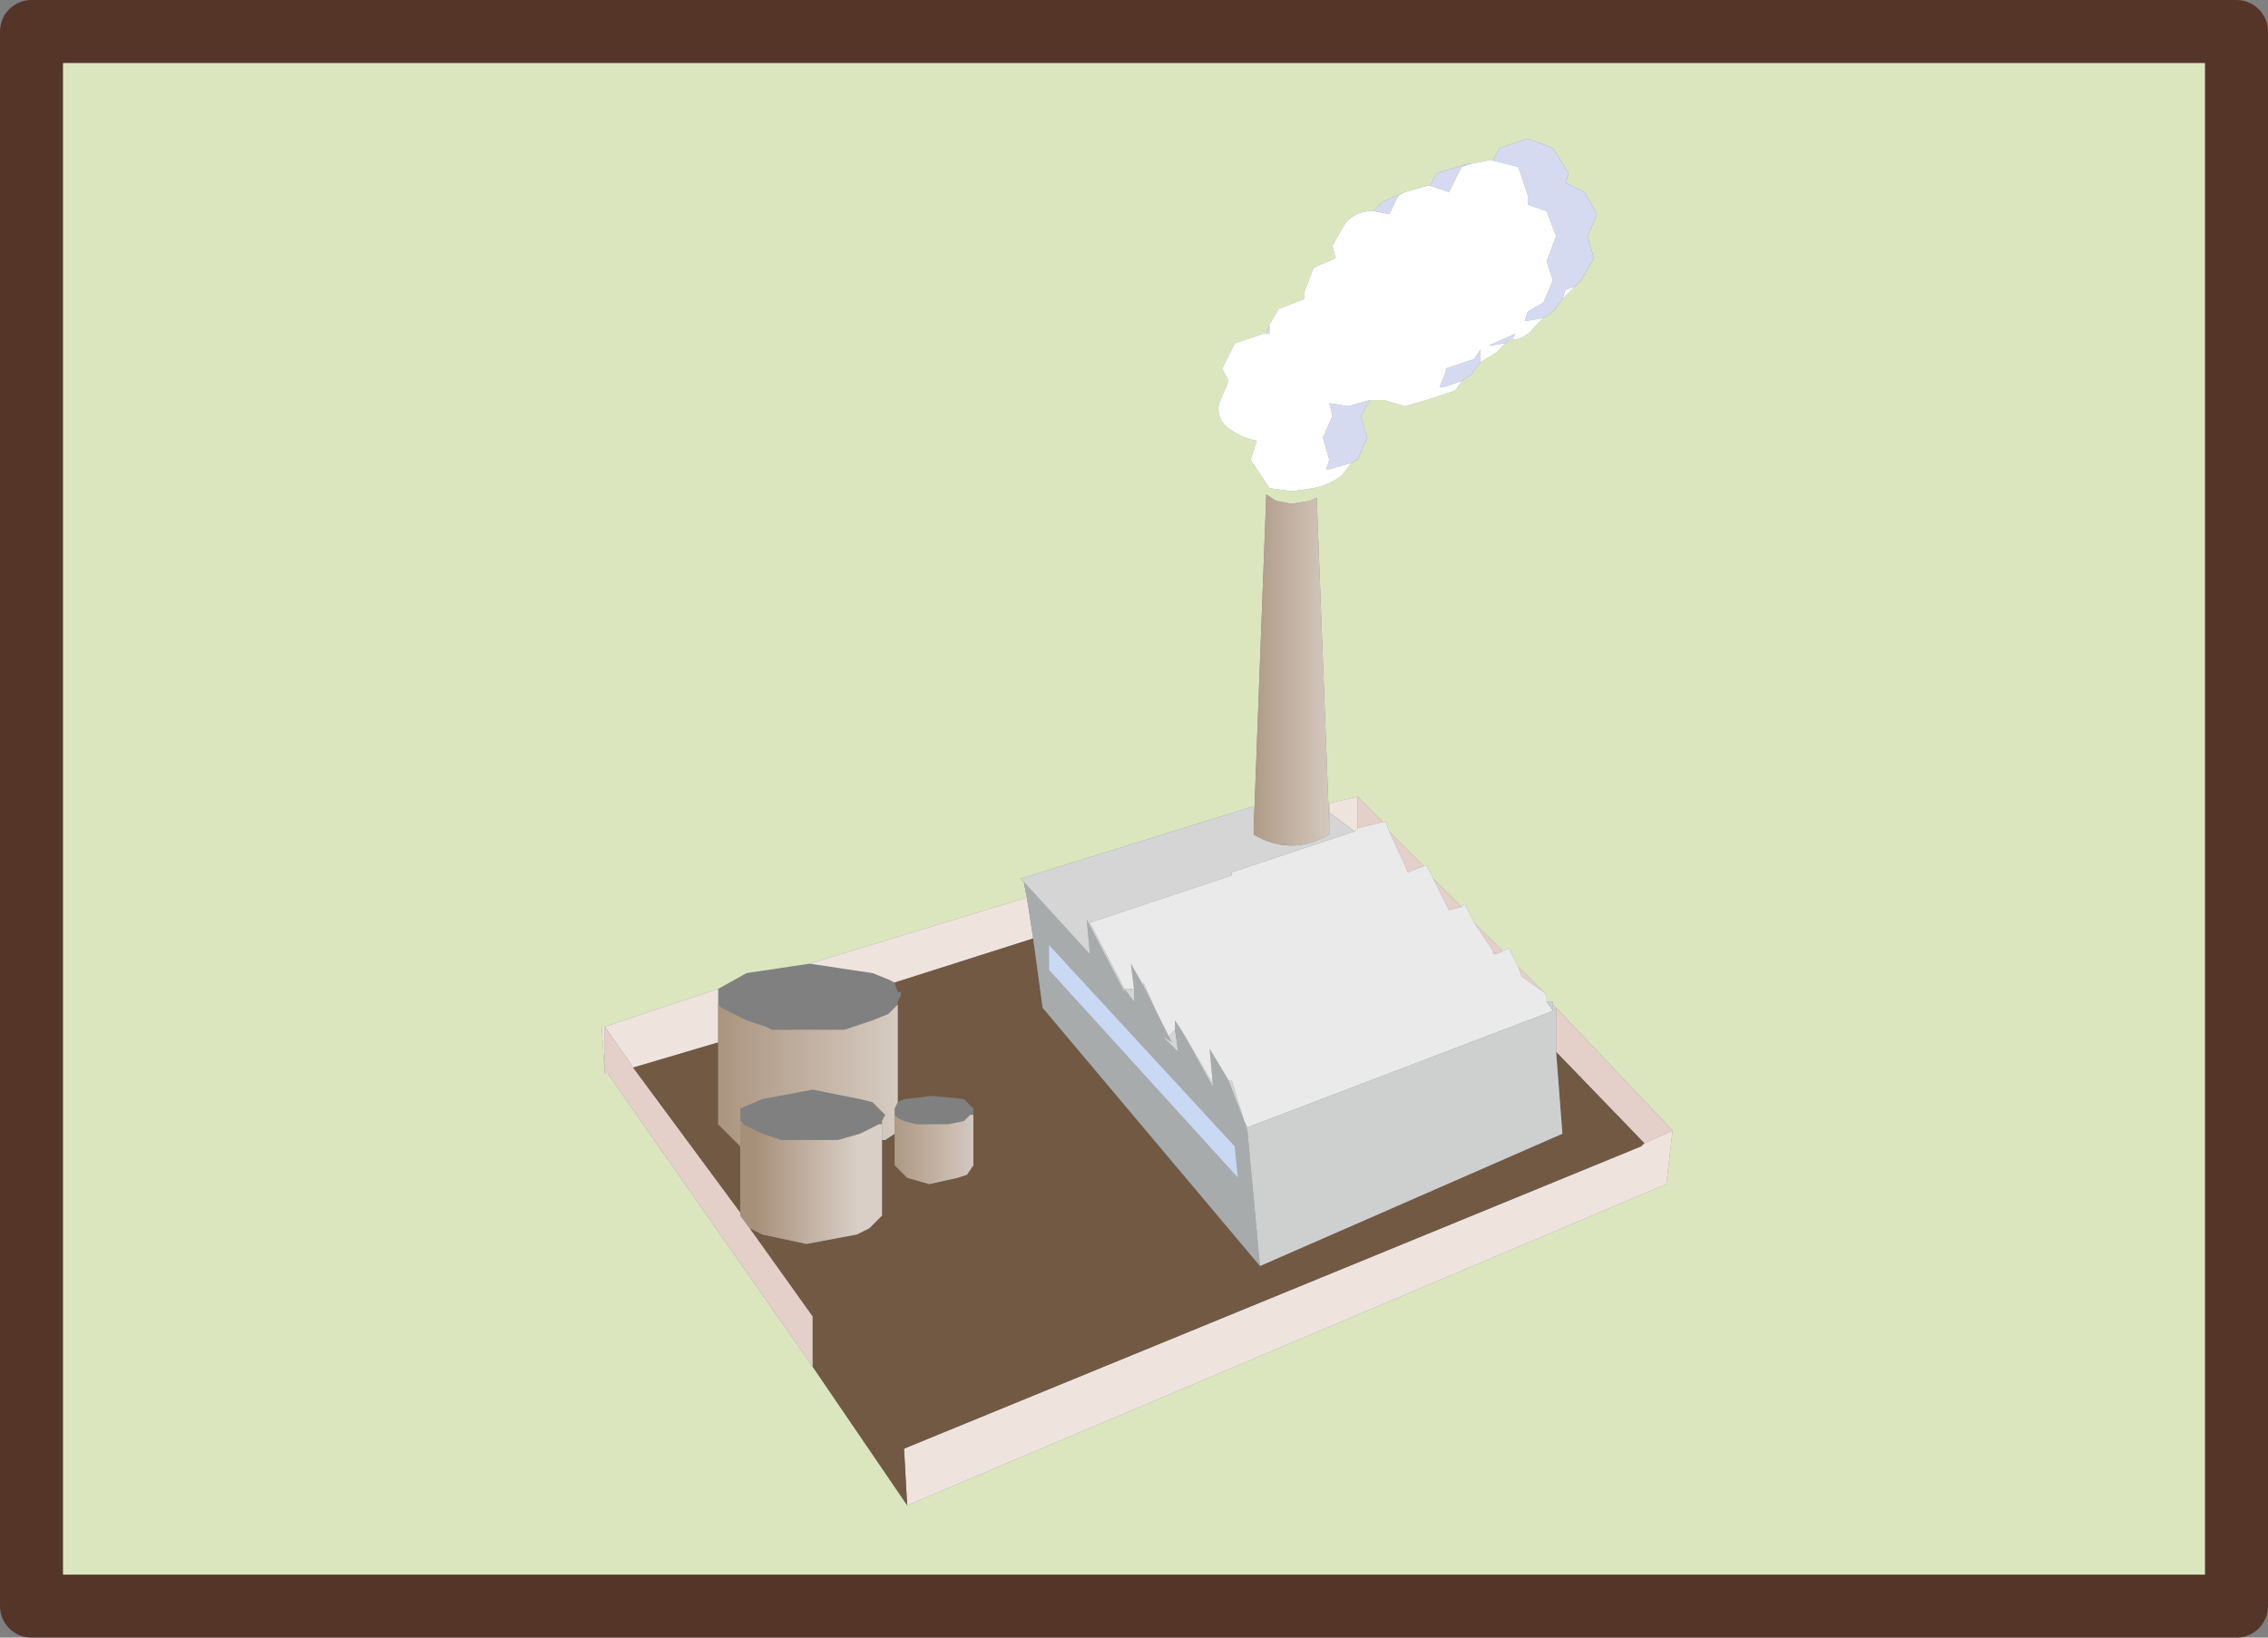 <?xml version="1.0" encoding="utf-8"?>
<svg version="1.1" id="Layer_1"
xmlns="http://www.w3.org/2000/svg"
xmlns:xlink="http://www.w3.org/1999/xlink"
xmlns:author="http://www.sothink.com"
width="36px" height="26px"
xml:space="preserve">
<rect width="100%" height="100%" fill="#808080" stroke="none"/>
<g id="234" transform="matrix(1, 0, 0, 1, 18, 13)">
<path style="fill:#DBE6BE;fill-opacity:1" d="M5.6,-10.45L5.35 -10.4L5.3 -10.4L4.8 -10.25L4.7 -10.05L4.65 -10.05L4.3 -9.95L3.95 -9.8L3.8 -9.65Q3.5 -9.65 3.35 -9.45L3.15 -9.1L3.2 -8.9L2.85 -8.75L2.7 -8.35L2.7 -8.25L2.3 -8.1L2.15 -7.85L2.1 -7.7L2.05 -7.7L1.6 -7.55L1.4 -7.15L1.5 -6.95L1.35 -6.6Q1.3 -6.35 1.5 -6.2Q1.7 -6.05 1.95 -6L1.85 -5.7L2.05 -5.4L2.15 -5.25L2.5 -5.2L2.85 -5.25Q3.1 -5.3 3.3 -5.45L3.45 -5.65L3.55 -5.7L3.7 -6.05L3.6 -6.4L3.75 -6.65L3.95 -6.65L4.3 -6.55L4.65 -6.65L5.1 -6.8L5.2 -6.95L5.35 -7.05L5.5 -7.25L5.75 -7.4L5.9 -7.55L5.95 -7.6Q6.2 -7.6 6.35 -7.8L6.5 -7.95L6.65 -8.05L6.8 -8.25L6.85 -8.3L7 -8.45L7.1 -8.55L7.3 -8.9L7.2 -9.25L7.35 -9.6L7.15 -9.95L6.85 -10.1L6.9 -10.25L6.65 -10.65L6.25 -10.8L5.8 -10.65L5.7 -10.45L5.6 -10.45M5.4,1.65L5.25 1.35L5.2 1.4L4.75 0.95L4.65 0.75L4.6 0.75L4.05 0.2L4 0.05L3.95 0.05L3.55 -0.35L3.1 -0.25L3.1 -0.1L3.1 0.15L2.9 -5.1L2.8 -5.05L2.5 -5L2.25 -5.05L2.1 -5.15L1.9 0.15L1.9 -0.2L-1.8 0.95L-1.75 1L-1.7 1.25L-5.15 2.3L-6.15 2.45L-6.6 2.7L-8.4 3.3L-8.45 3.3L-8.4 4.05L-8.35 4.05L-5.1 8.7L-3.6 10.9L8.45 5.8L8.55 4.95L6.7 3L6.65 2.95L6.65 2.9L6.55 2.9L6.55 2.8L6.5 2.75L6.1 2.35L5.95 2.05L5.85 2.1L5.4 1.65M-17.5,-12.5L17.5 -12.5L17.5 12.5L-17.5 12.5L-17.5 -12.5" />
<path style="fill:#EFE3DE;fill-opacity:1" d="M-3.65,10L8.05 5.2L8.1 5.15L8.55 4.95L8.45 5.8L-3.6 10.9L-3.65 10M-7.95,3.95L-8.4 3.3L-8.4 4.05L-8.45 3.3L-8.4 3.3L-6.6 2.7L-6.6 2.8L-6.6 2.9L-6.6 2.95L-6.6 3.55L-7.95 3.95M-1.6,1.9L-3.8 2.6L-3.9 2.55L-4.15 2.45L-5.15 2.3L-1.7 1.25L-1.6 1.9M3.55,0.15L3.5 0.2L3.1 -0.1L3.1 -0.25L3.55 -0.35L3.55 0.15M-6.6,2.95L-6.55 3L-6.6 2.95" />
<path style="fill:#E4D0C9;fill-opacity:1" d="M6.15,2.5L6.1 2.35L6.5 2.75L6.15 2.5M8.1,5.15L6.7 3.7L6.7 3L6.65 3.05L6.65 2.95L6.7 3L8.55 4.95L8.1 5.15M-6.25,6.3L-6.1 6.5L-5.1 7.9L-5.1 8.7L-8.35 4.05L-8.4 4.05L-8.4 3.3L-7.95 3.95L-6.25 6.25L-6.25 6.3M3.55,-0.35L3.95 0.05L3.55 0.15L3.55 -0.35M4.35,0.85L4.05 0.2L4.6 0.75L4.35 0.85M5,1.45L4.75 0.95L5.2 1.4L5 1.45M5.7,2.1L5.4 1.65L5.85 2.1L5.75 2.15L5.7 2.1" />
<path style="fill:#715944;fill-opacity:1" d="M-6.1,6.5L-5.9 6.6L-5.2 6.75L-4.4 6.6L-4.2 6.5L-4 6.3L-4 5.1L-3.95 5.1L-3.8 5L-3.8 5.5L-3.6 5.7L-3.25 5.8L-2.8 5.7L-2.65 5.65L-2.55 5.5L-2.55 4.7L-2.55 4.6L-2.65 4.5L-2.7 4.45L-3.2 4.4L-3.65 4.45L-3.75 4.5L-3.75 2.9L-3.7 2.8L-3.7 2.75L-3.75 2.75L-3.8 2.6L-1.6 1.9L-1.45 3L2 7.1L6.8 5L6.7 3.7L8.1 5.15L8.05 5.2L-3.65 10L-3.6 10.9L-5.1 8.7L-5.1 7.9L-6.1 6.5M-6.25,6.25L-7.95 3.95L-6.6 3.55L-6.6 4.85L-6.25 5.2L-6.25 6.25" />
<path style="fill:#D5DAF1;fill-opacity:1" d="M6.8,-8.25L6.65 -8.05L6.5 -7.95L6.2 -7.9L6.25 -8.05L6.5 -8.2L6.65 -8.55L6.55 -8.85L6.7 -9.25L6.55 -9.65L6.25 -9.75L6.25 -9.9L6.1 -10.35L5.7 -10.45L5.8 -10.65L6.25 -10.8L6.65 -10.65L6.9 -10.25L6.85 -10.1L7.15 -9.95L7.35 -9.6L7.2 -9.25L7.3 -8.9L7.1 -8.55L7 -8.45L6.85 -8.4L6.8 -8.25M5.55,-7.5L5.6 -7.5L6.05 -7.7L6 -7.6L5.95 -7.6L5.9 -7.55L5.55 -7.5M4.9,-6.85L4.85 -6.85L4.95 -7.1L4.95 -7.15L5.4 -7.3L5.5 -7.45L5.5 -7.4L5.5 -7.25L5.35 -7.05L5.2 -6.95L4.9 -6.85M3.1,-5.55L3.05 -5.55L3.1 -5.7L3 -6.05L3.15 -6.4L3.1 -6.6L3.4 -6.55L3.75 -6.65L3.6 -6.4L3.7 -6.05L3.55 -5.7L3.45 -5.65L3.1 -5.55M2.1,-7.7L2.15 -7.85L2.15 -7.7L2.1 -7.7M4.2,-9.9L4.05 -9.6L3.8 -9.65L3.95 -9.8L4.3 -9.95L4.2 -9.9M5.2,-10.35L5 -9.95L4.7 -10.05L4.8 -10.25L5.3 -10.4L5.35 -10.4L5.2 -10.35M3.9,-8.55L3.95 -8.55L3.9 -8.55" />
<path style="fill:#FFFFFF;fill-opacity:1" d="M6.85,-8.4L7 -8.45L6.85 -8.3L6.8 -8.25L6.85 -8.4M3.45,-5.65L3.3 -5.45Q3.1 -5.3 2.85 -5.25L2.5 -5.2L2.15 -5.25L2.05 -5.4L1.85 -5.7L1.95 -6Q1.7 -6.05 1.5 -6.2Q1.3 -6.35 1.35 -6.6L1.5 -6.95L1.4 -7.15L1.6 -7.55L2.05 -7.7L2.1 -7.7L2.15 -7.7L2.15 -7.85L2.3 -8.1L2.7 -8.25L2.7 -8.35L2.85 -8.75L3.2 -8.9L3.15 -9.1L3.35 -9.45Q3.5 -9.65 3.8 -9.65L4.05 -9.6L4.2 -9.9L4.3 -9.95L4.65 -10.05L4.7 -10.05L5 -9.95L5.2 -10.35L5.35 -10.4L5.6 -10.45L5.7 -10.45L6.1 -10.35L6.25 -9.9L6.25 -9.75L6.55 -9.65L6.7 -9.25L6.55 -8.85L6.65 -8.55L6.5 -8.2L6.25 -8.05L6.2 -7.9L6.5 -7.95L6.35 -7.8Q6.2 -7.6 5.95 -7.6L6 -7.6L6.05 -7.7L5.6 -7.5L5.55 -7.5L5.9 -7.55L5.75 -7.4L5.5 -7.25L5.5 -7.4L5.5 -7.45L5.4 -7.3L4.95 -7.15L4.95 -7.1L4.85 -6.85L4.9 -6.85L5.2 -6.95L5.1 -6.8L4.65 -6.65L4.3 -6.55L3.95 -6.65L3.75 -6.65L3.4 -6.55L3.1 -6.6L3.15 -6.4L3 -6.05L3.1 -5.7L3.05 -5.55L3.1 -5.55L3.45 -5.65M3.95,-8.55L3.9 -8.55L3.95 -8.55" />
<path style="fill:#A8ABAC;fill-opacity:1" d="M1.25,4.2L1.2 3.65L1.5 4.15L1.75 4.8L1.8 4.95L2 7.1L-1.45 3L-1.6 1.9L-1.7 1.25L-1.75 1L-0.7 2.15L-0.75 1.6L-0.15 2.75L-0.15 2.7L0 2.9L0 2.7L-0.05 2.3L0.15 2.65L0.35 3.05L0.55 3.45L0.6 3.55L0.45 3.45L0.7 3.7L0.65 3.35L0.65 3.2L0.75 3.35L1.25 4.25L1.25 4.2M-1.35,2.4L1.65 5.7L1.6 5.2L-1.35 2L-1.35 2.4" />
<path style="fill:#D5D5D5;fill-opacity:1" d="M3.1,0.15L3.1 -0.1L3.5 0.2L1.55 0.85L1.55 0.9L-0.7 1.65L-0.15 2.7L-0.15 2.75L-0.75 1.6L-0.7 2.15L-1.75 1L-1.8 0.95L1.9 -0.2L1.9 0.15L1.9 0.25Q2.5 0.6 3.1 0.25L3.1 0.15M5.75,2.15L5.7 2.15L5.7 2.1L5.75 2.15M-0.15,2.7L-0.1 2.7L0 2.7L0 2.9L-0.15 2.7M0.15,2.65L0.15 2.6L0.35 3.05L0.15 2.65M0.7,3.7L0.45 3.45L0.6 3.55L0.55 3.45L0.65 3.35L0.7 3.7M1.25,4.25L0.75 3.35L1.25 4.2L1.25 4.25M1.5,4.15L1.55 4.15L1.75 4.8L1.5 4.15" />
<path style="fill:#EAEAEA;fill-opacity:1" d="M5.2,1.4L5.25 1.35L5.4 1.65L5.7 2.1L5.7 2.15L5.75 2.15L5.85 2.1L5.95 2.05L6.1 2.35L6.15 2.5L6.5 2.75L6.55 2.8L6.55 2.9L6.65 3.05L1.8 4.9L1.75 4.8L1.55 4.15L1.5 4.15L1.2 3.65L1.25 4.2L0.75 3.35L0.65 3.2L0.65 3.35L0.55 3.45L0.35 3.05L0.15 2.6L0.15 2.65L-0.05 2.3L0 2.7L-0.1 2.7L-0.15 2.7L-0.7 1.65L1.55 0.9L1.55 0.85L3.5 0.2L3.55 0.15L3.95 0.05L4 0.05L4.05 0.2L4.35 0.85L4.6 0.75L4.65 0.75L4.75 0.95L5 1.45L5.2 1.4" />
<path style="fill:#C9D8F3;fill-opacity:1" d="M-1.35,2L1.6 5.2L1.65 5.7L-1.35 2.4L-1.35 2" />
<path style="fill:#CED0D0;fill-opacity:1" d="M6.7,3.7L6.8 5L2 7.1L1.8 4.95L1.75 4.8L1.8 4.9L6.65 3.05L6.55 2.9L6.65 2.9L6.65 2.95L6.65 3.05L6.7 3M6.7,3L6.7 3.7" />
<linearGradient
id="LinearGradID_721" gradientUnits="userSpaceOnUse" gradientTransform="matrix(0.002, 0, 0, 0.001, -5.2, 3.65)" spreadMethod ="pad" x1="-819.2" y1="0" x2="819.2" y2="0" >
<stop  offset="0" style="stop-color:#A7907A;stop-opacity:1" />
<stop  offset="1" style="stop-color:#D9CFC6;stop-opacity:1" />
</linearGradient>
<path style="fill:url(#LinearGradID_721) " d="M-3.75,4.5L-3.8 4.6L-3.8 4.65L-3.8 4.7L-3.8 5L-3.95 5.1L-4 5.1L-4 4.8L-3.95 4.7L-4 4.65L-4.15 4.5L-4.35 4.45L-5.1 4.3L-5.9 4.45L-6.25 4.6L-6.25 4.65L-6.25 4.7L-6.25 4.8L-6.2 4.85L-6.25 4.85L-6.25 4.8L-6.25 5.2L-6.6 4.85L-6.6 3.55L-6.6 2.95L-6.55 3L-6.15 3.2L-5.85 3.3L-5.75 3.35L-4.6 3.35L-4.15 3.2L-3.9 3.1L-3.85 3.05L-3.8 3L-3.75 2.95L-3.75 2.9L-3.75 4.5" />
<linearGradient
id="LinearGradID_722" gradientUnits="userSpaceOnUse" gradientTransform="matrix(0.002, 0, 0, 0.001, 118.85, 66.7)" spreadMethod ="pad" x1="-819.2" y1="0" x2="819.2" y2="0" >
<stop  offset="0" style="stop-color:#A7907A;stop-opacity:1" />
<stop  offset="1" style="stop-color:#D9CFC6;stop-opacity:1" />
</linearGradient>
<path style="fill:url(#LinearGradID_722) " d="M-6.6,2.9L-6.6 2.8L-6.6 2.7L-6.15 2.45L-5.15 2.3L-4.15 2.45L-3.9 2.55L-3.8 2.6L-3.75 2.75L-3.7 2.75L-3.7 2.8L-3.75 2.9L-3.75 2.95L-3.8 3L-3.85 3.05L-3.9 3.1L-4.15 3.2L-4.6 3.35L-5.75 3.35L-5.85 3.3L-6.15 3.2L-6.55 3L-6.6 2.95L-6.6 2.9" />
<linearGradient
id="LinearGradID_723" gradientUnits="userSpaceOnUse" gradientTransform="matrix(0.001, 0, 0, 0.001, 92.4, 55)" spreadMethod ="pad" x1="-819.2" y1="0" x2="819.2" y2="0" >
<stop  offset="0" style="stop-color:#A7907A;stop-opacity:1" />
<stop  offset="1" style="stop-color:#D9CFC6;stop-opacity:1" />
</linearGradient>
<path style="fill:url(#LinearGradID_723) " d="M-4,4.85L-4.05 4.85L-4.15 4.9L-4.35 5L-4.7 5.1L-5.1 5.1L-5.6 5.1L-5.9 5L-6.2 4.85L-6.25 4.8L-6.25 4.7L-6.25 4.65L-6.25 4.6L-5.9 4.45L-5.1 4.3L-4.35 4.45L-4.15 4.5L-4 4.65L-3.95 4.7L-4 4.8L-4 4.85" />
<linearGradient
id="LinearGradID_724" gradientUnits="userSpaceOnUse" gradientTransform="matrix(0.001, 0, 0, 0.001, -5.2, 5.4)" spreadMethod ="pad" x1="-819.2" y1="0" x2="819.2" y2="0" >
<stop  offset="0" style="stop-color:#A7907A;stop-opacity:1" />
<stop  offset="1" style="stop-color:#D9CFC6;stop-opacity:1" />
</linearGradient>
<path style="fill:url(#LinearGradID_724) " d="M-6.25,6.25L-6.25 5.2L-6.25 4.8L-6.25 4.85L-6.2 4.85L-5.9 5L-5.6 5.1L-5.1 5.1L-4.7 5.1L-4.35 5L-4.15 4.9L-4.05 4.85L-4 4.85L-4 4.8L-4 5.1L-4 6.3L-4.2 6.5L-4.4 6.6L-5.2 6.75L-5.9 6.6L-6.1 6.5L-6.25 6.3L-6.25 6.25" />
<linearGradient
id="LinearGradID_725" gradientUnits="userSpaceOnUse" gradientTransform="matrix(0.001, 0, 0, 0.003, 2.45, -2.5)" spreadMethod ="pad" x1="-819.2" y1="0" x2="819.2" y2="0" >
<stop  offset="0" style="stop-color:#A7907A;stop-opacity:1" />
<stop  offset="1" style="stop-color:#D9CFC6;stop-opacity:1" />
</linearGradient>
<path style="fill:url(#LinearGradID_725) " d="M3.1,0.25Q2.5 0.6 1.9 0.25L1.9 0.15L2.1 -5.15L2.25 -5.05L2.5 -5L2.8 -5.05L2.9 -5.1L3.1 0.15L3.1 0.25" />
<linearGradient
id="LinearGradID_726" gradientUnits="userSpaceOnUse" gradientTransform="matrix(0.001, 0, 0, 0, 51.8, 32.95)" spreadMethod ="pad" x1="-819.2" y1="0" x2="819.2" y2="0" >
<stop  offset="0" style="stop-color:#A7907A;stop-opacity:1" />
<stop  offset="1" style="stop-color:#D9CFC6;stop-opacity:1" />
</linearGradient>
<path style="fill:url(#LinearGradID_726) " d="M-3.8,4.7L-3.8 4.65L-3.8 4.6L-3.75 4.5L-3.65 4.45L-3.2 4.4L-2.7 4.45L-2.65 4.5L-2.55 4.6L-2.55 4.7L-2.6 4.7L-2.65 4.75L-2.7 4.8L-2.95 4.85L-3.2 4.85L-3.25 4.85L-3.45 4.85L-3.65 4.8L-3.75 4.75L-3.8 4.7" />
<linearGradient
id="LinearGradID_727" gradientUnits="userSpaceOnUse" gradientTransform="matrix(0.001, 0, 0, 0.001, -3.2, 5)" spreadMethod ="pad" x1="-819.2" y1="0" x2="819.2" y2="0" >
<stop  offset="0" style="stop-color:#A7907A;stop-opacity:1" />
<stop  offset="1" style="stop-color:#D9CFC6;stop-opacity:1" />
</linearGradient>
<path style="fill:url(#LinearGradID_727) " d="M-3.75,4.75L-3.65 4.8L-3.45 4.85L-3.25 4.85L-3.2 4.85L-2.95 4.85L-2.7 4.8L-2.65 4.75L-2.6 4.7L-2.55 4.7L-2.55 5.5L-2.65 5.65L-2.8 5.7L-3.25 5.8L-3.6 5.7L-3.8 5.5L-3.8 5L-3.8 4.7L-3.75 4.75" />
<path style="fill:none;stroke-width:1;stroke-linecap:round;stroke-linejoin:round;stroke-miterlimit:3;stroke:#563529;stroke-opacity:1" d="M17.5,-12.5L17.5 12.5L-17.5 12.5L-17.5 -12.5L17.5 -12.5z" />
</g>
</svg>
